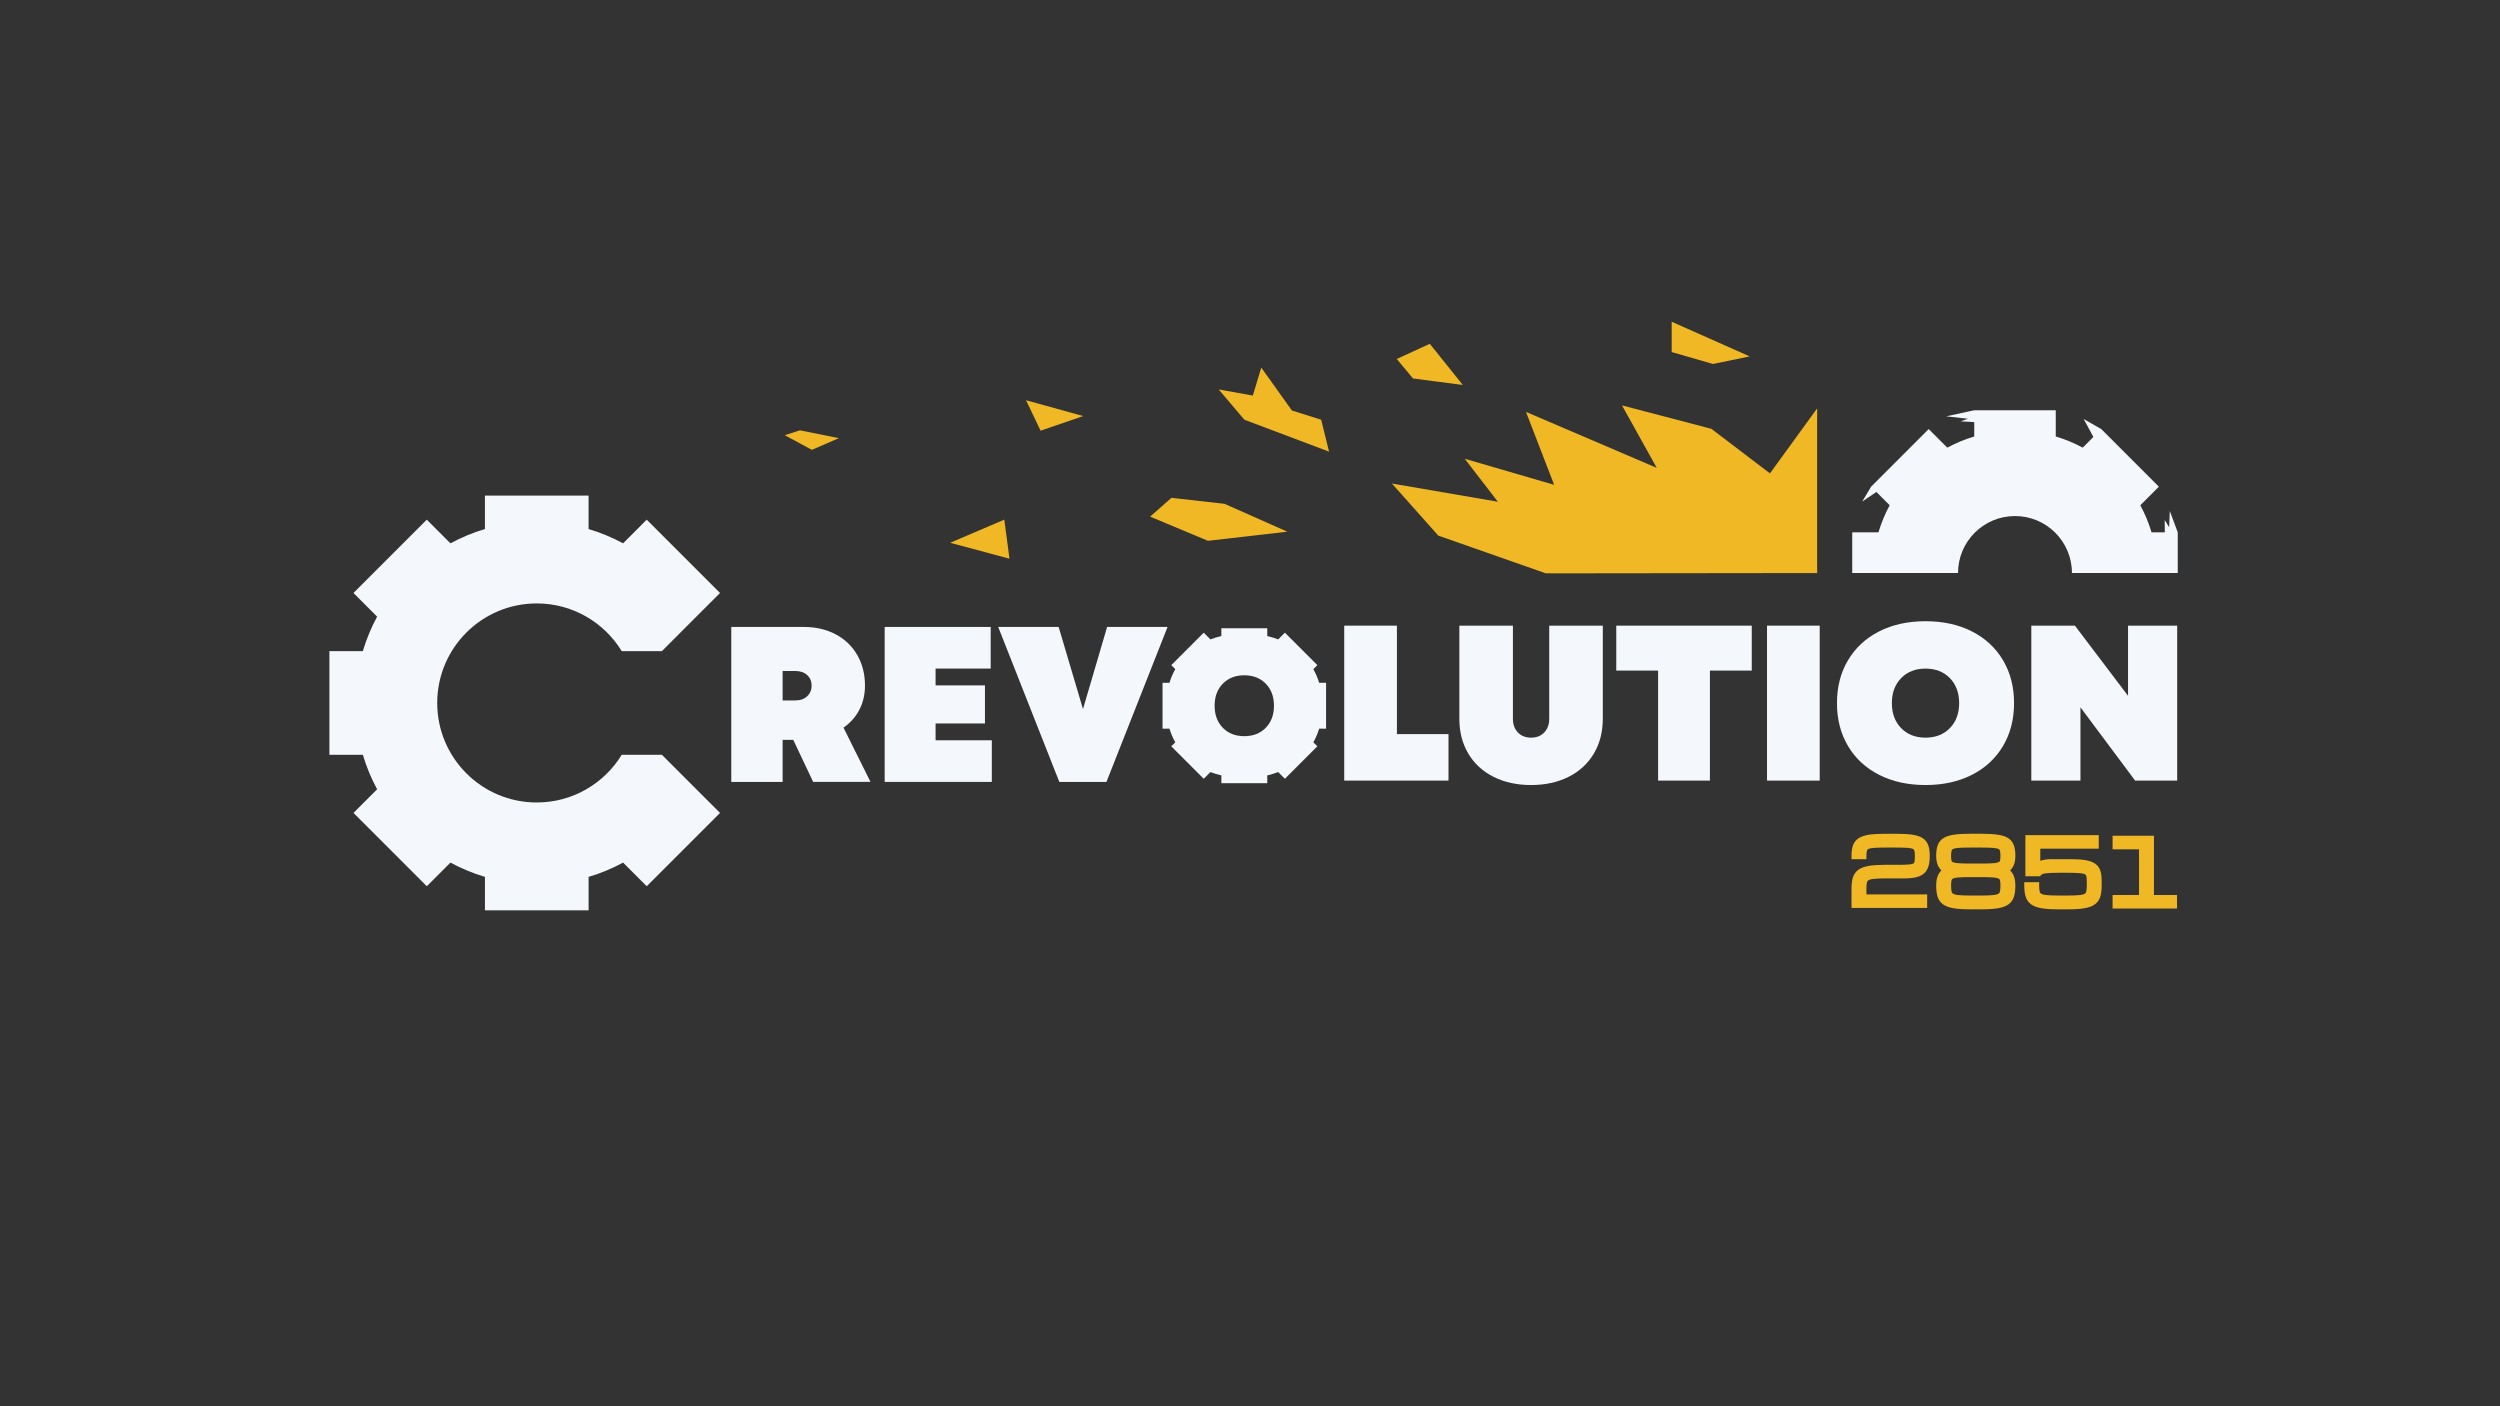 <?xml version="1.0" encoding="UTF-8"?>
<svg xmlns="http://www.w3.org/2000/svg" viewBox="0 0 1920 1080">
  <rect x="0" y="0" width="1920" height="1080" fill="#333333" stroke="none"/>
  <defs>
    <style>
      .cls-1 {
        fill: #f4f7fc;
      }

      .cls-2 {
        fill: #f0b825;
      }
    </style>
  </defs>
  <g id="White">
    <g>
      <path class="cls-1" d="M1442.66,408.82c2.16-7.27,5.06-14.23,8.61-20.79l-14.25-14.26,44.17-44.19.07.07.06-.07,14.21,14.21c6.53-3.53,13.45-6.42,20.69-8.57v-20.16h62.6v20.16c7.24,2.15,14.16,5.04,20.69,8.57l11.41-11.42,2.79-2.79.06.07.07-.07,22.08,22.1,22.09,22.09-14.25,14.26c3.55,6.56,6.45,13.51,8.61,20.79h20.14v31.25h-81.25c0-24.16-19.59-43.75-43.75-43.75s-43.75,19.59-43.75,43.75h-81.25v-31.25h20.14Z"/>
      <polygon class="cls-1" points="1672.51 408.82 1666.4 392.46 1665.9 404.89 1662.49 399.35 1662.63 414.04 1672.51 408.82"/>
      <polygon class="cls-1" points="1613.84 329.58 1600.29 321.81 1609.95 339.74 1613.84 329.58"/>
      <polygon class="cls-1" points="1516.21 315.07 1494.7 319.74 1511.39 321.6 1505.78 323.59 1520.48 324.4 1516.21 315.07"/>
      <polygon class="cls-1" points="1437.02 373.78 1430.16 385.22 1444.43 375.53 1437.02 373.78"/>
    </g>
    <path class="cls-1" d="M549.44,620.77l3.56,3.56-56.3,56.3-3.56-3.55-14.6-14.61c-8.35,4.52-17.22,8.22-26.49,10.97v25.68h-79.62v-25.68c-9.27-2.76-18.13-6.45-26.48-10.97l-14.61,14.61-3.56,3.55-56.3-56.3,3.55-3.56,14.61-14.6c-4.52-8.36-8.22-17.22-10.97-26.49h-25.68v-79.62h25.68c2.76-9.27,6.45-18.13,10.97-26.49l-14.61-14.6-3.55-3.56,28.15-28.15,28.14-28.15,18.17,18.17c8.35-4.52,17.21-8.22,26.48-10.97v-25.68h79.62v25.68c9.27,2.76,18.13,6.45,26.49,10.97l18.16-18.17,28.15,28.15,28.15,28.15-3.56,3.56-14.61,14.6-26.48,26.49h-30.85c-13.43-21.96-37.63-36.63-65.26-36.63-42.21,0-76.44,34.22-76.44,76.44s34.22,76.44,76.44,76.44c27.63,0,51.84-14.66,65.26-36.63h30.85l26.48,26.49,14.61,14.6Z"/>
    <path class="cls-1" d="M609.22,568.2h-8.16v32.3h-39.44v-119h55.59c9.18,0,17.34,1.87,24.48,5.61,7.14,3.74,12.69,9.04,16.66,15.89,3.97,6.86,5.95,14.71,5.95,23.54,0,6.8-1.42,12.95-4.25,18.45-2.83,5.5-6.91,10.12-12.24,13.85l20.74,41.65h-44.03l-15.3-32.3ZM601.06,537.94h9.69c3.85,0,6.91-1.08,9.18-3.23,2.27-2.15,3.4-4.87,3.4-8.16s-1.13-5.98-3.4-8.08c-2.27-2.1-5.33-3.14-9.18-3.14h-9.69v22.61Z"/>
    <path class="cls-1" d="M761.71,568.54v31.96h-82.28v-119h81.43v31.96h-42.33v12.92h37.91v29.24h-37.91v12.92h43.18Z"/>
    <path class="cls-1" d="M896.68,481.5l-46.92,119h-36.21l-46.92-119h46.41l18.7,63.07,18.53-63.07h46.41Z"/>
    <path class="cls-1" d="M1112.44,563.8v35.7h-80.07v-119h40.46v83.3h39.61Z"/>
    <path class="cls-1" d="M1147.04,596.61c-8.33-4.19-14.79-10.14-19.38-17.85-4.59-7.71-6.88-16.66-6.88-26.86v-71.4h41.14v71.57c0,4.31,1.28,7.79,3.83,10.46,2.55,2.66,5.92,3.99,10.12,3.99s7.56-1.33,10.11-3.99c2.55-2.66,3.83-6.15,3.83-10.46v-71.57h41.14v71.4c0,10.2-2.29,19.15-6.89,26.86-4.59,7.71-11.05,13.66-19.38,17.85-8.33,4.19-17.93,6.29-28.81,6.29s-20.49-2.1-28.82-6.29Z"/>
    <path class="cls-1" d="M1345.34,515.01h-32.13v84.49h-39.78v-84.49h-32.13v-34.51h104.04v34.51Z"/>
    <path class="cls-1" d="M1357.07,480.5h40.46v119h-40.46v-119Z"/>
    <path class="cls-1" d="M1443.17,595.08c-10.26-5.21-18.22-12.58-23.88-22.1-5.67-9.52-8.5-20.51-8.5-32.98s2.83-23.46,8.5-32.98c5.67-9.52,13.63-16.89,23.88-22.1,10.26-5.21,22.13-7.82,35.62-7.82s25.36,2.61,35.62,7.82c10.26,5.21,18.22,12.58,23.88,22.1,5.67,9.52,8.5,20.51,8.5,32.98s-2.83,23.46-8.5,32.98c-5.67,9.52-13.63,16.89-23.88,22.1-10.26,5.21-22.13,7.82-35.62,7.82s-25.36-2.61-35.62-7.82ZM1497.49,559.21c4.76-4.87,7.14-11.28,7.14-19.21s-2.38-14.34-7.14-19.21c-4.76-4.87-10.99-7.31-18.7-7.31s-13.94,2.44-18.7,7.31c-4.76,4.87-7.14,11.28-7.14,19.21s2.38,14.34,7.14,19.21c4.76,4.87,10.99,7.31,18.7,7.31s13.94-2.44,18.7-7.31Z"/>
    <path class="cls-1" d="M1672.08,480.5v119h-32.3l-41.99-56.27v56.27h-37.74v-119h33.49l40.8,53.89v-53.89h37.74Z"/>
    <path class="cls-1" d="M1013.1,524.37c-1.1-3.68-2.59-7.17-4.46-10.45l3.09-3.09-24.93-24.93-5.16,5.16c-2.68-1.05-5.47-1.9-8.38-2.57v-5.99h-35.26v5.99c-2.91.67-5.7,1.52-8.38,2.57l-5.16-5.16-24.93,24.93,3.09,3.09c-1.87,3.29-3.36,6.77-4.46,10.45h-5.33v35.26h5.33c1.1,3.68,2.59,7.17,4.46,10.45l-3.09,3.09,24.93,24.93,5.16-5.16c2.68,1.05,5.47,1.9,8.38,2.57v5.99h35.26v-5.99c2.91-.67,5.7-1.52,8.38-2.57l5.16,5.16,24.93-24.93-3.09-3.09c1.87-3.29,3.36-6.77,4.46-10.45h5.33v-35.26h-5.33ZM973.25,557.65c-.35.44-.74.87-1.15,1.29-.24.24-.48.48-.72.7-3.75,3.51-8.47,5.41-14.17,5.7-.52.03-1.06.04-1.6.04s-1.08-.02-1.6-.04c-5.69-.29-10.42-2.19-14.17-5.7-.25-.22-.48-.46-.72-.7-.41-.41-.79-.85-1.15-1.29-3.02-3.62-4.71-8.09-5.07-13.42-.05-.72-.08-1.47-.08-2.23s.03-1.51.08-2.23c.36-5.32,2.05-9.79,5.07-13.42.35-.44.74-.87,1.15-1.29.24-.24.48-.48.72-.7,3.75-3.51,8.47-5.41,14.17-5.7.52-.03,1.06-.04,1.6-.04s1.08.02,1.6.04c5.69.29,10.42,2.19,14.17,5.7.25.22.48.46.72.7.41.41.79.85,1.15,1.29,3.02,3.62,4.71,8.09,5.07,13.42.05.72.08,1.47.08,2.23s-.03,1.51-.08,2.23c-.36,5.32-2.05,9.79-5.07,13.42Z"/>
  </g>
  <g id="UI">
    <polygon class="cls-2" points="1069 371.34 1150.35 385.34 1124.93 352.34 1193.57 372.34 1171.96 316.34 1272.39 359.34 1245.69 311.34 1314.34 329.34 1359.32 363.56 1395.57 313.64 1395.57 440.09 1187.22 440.34 1104.59 411.34 1069 371.34"/>
    <polygon class="cls-2" points="1072.71 275.69 1085.19 290.67 1123.45 295.66 1098.08 264.05 1072.71 275.69"/>
    <polygon class="cls-2" points="787.99 307.38 799.17 330.77 831.89 319.54 787.99 307.38"/>
    <polygon class="cls-2" points="1343.76 273.71 1283.86 247.09 1283.86 270.38 1315.53 279.53 1343.76 273.71"/>
    <polygon class="cls-2" points="602.71 334.24 623.51 345.47 644.31 336.48 614.36 330.49 602.71 334.24"/>
    <polygon class="cls-2" points="771.29 399.09 729.75 416.86 775.29 429.09 771.29 399.09"/>
    <polygon class="cls-2" points="935.96 299.09 955.66 322.34 1020.71 346.86 1014.66 322.34 992.2 315.29 968.66 282.34 962.16 303.81 935.96 299.09"/>
    <polygon class="cls-2" points="883.3 396.77 899.66 382.34 940.45 386.94 988.66 408.34 927.66 415.34 883.3 396.77"/>
    <g>
      <path class="cls-2" d="M1433.42,682.47v4.43h46.65v10.4h-58.11v-14.83c0-3.16.31-5.9.92-8.12.69-2.54,2.07-4.61,4.07-6.16,1.92-1.49,4.51-2.51,7.94-3.13,3.12-.56,7.23-.86,12.22-.88h11.85c3.32,0,5.93-.11,7.74-.33,2.01-.24,2.78-.67,3.01-.85.23-.17.51-.46.63-1.21.19-1.1.29-2.61.29-4.49,0-2.3-.26-3.55-.47-4.2-.18-.54-.48-.89-1.01-1.13-.6-.29-1.84-.66-4.27-.83-2.21-.14-5.21-.22-8.91-.22h-7.21c-3.88,0-7.01.08-9.32.22-2.55.17-3.85.55-4.49.84-.56.27-.89.6-1.06,1.14-.22.64-.48,1.9-.48,4.18v2.55h-11.46v-2.55c0-3.21.37-5.82,1.11-7.99.85-2.43,2.4-4.36,4.61-5.73,2.03-1.26,4.73-2.1,8.25-2.59,3.23-.44,7.44-.66,12.49-.66h7.88c4.89,0,8.96.22,12.1.67,3.44.48,6.08,1.34,8.08,2.6,2.15,1.38,3.67,3.3,4.5,5.73.73,2.15,1.09,4.77,1.09,7.97,0,4.11-.55,7.33-1.69,9.84-1.28,2.79-3.49,4.78-6.6,5.94-2.77,1.03-6.46,1.53-11.3,1.53h-14.55c-3.84,0-6.89.12-9.07.38-2.46.29-3.54.81-3.97,1.09-.57.38-.9.88-1.07,1.62-.28,1.17-.41,2.78-.41,4.78Z"/>
      <path class="cls-2" d="M1543.77,668.46c.59-.53,1.13-1.15,1.63-1.85,1.62-2.27,2.41-5.32,2.41-9.32,0-3.21-.37-5.82-1.12-7.99-.84-2.43-2.39-4.36-4.6-5.73-2.04-1.26-4.73-2.1-8.27-2.59-3.22-.44-7.43-.66-12.49-.66h-7.87c-5.06,0-9.27.22-12.49.66-3.52.49-6.22,1.34-8.27,2.59-2.21,1.38-3.76,3.31-4.6,5.73-.76,2.17-1.12,4.78-1.12,7.99,0,4,.8,7.05,2.42,9.32.49.69,1.03,1.32,1.62,1.85-.61.58-1.17,1.24-1.68,2-1.58,2.35-2.36,5.49-2.36,9.6,0,3.19.32,5.94.94,8.17.71,2.56,2.12,4.65,4.18,6.2,1.96,1.47,4.6,2.48,8.08,3.09,3.17.55,7.36.83,12.45.83h9.53c5.08,0,9.27-.28,12.44-.83,3.49-.61,6.13-1.62,8.08-3.09,2.06-1.55,3.47-3.64,4.18-6.2.62-2.23.94-4.98.94-8.17,0-4.11-.78-7.26-2.36-9.6-.51-.76-1.07-1.42-1.68-2ZM1521.83,687.77h-8.87c-3.84,0-6.89-.12-9.08-.37-2.47-.28-3.56-.79-3.99-1.06-.55-.36-.87-.84-1.04-1.54-.28-1.15-.41-2.74-.41-4.73,0-1.74.12-3.12.38-4.09.14-.53.4-.87.89-1.14.42-.24,1.51-.68,3.99-.92,2.18-.19,5.24-.3,9.1-.3h9.19c3.86,0,6.92.1,9.1.3,2.48.23,3.57.67,4,.92.48.28.74.61.88,1.14.26.97.38,2.35.38,4.09,0,1.99-.13,3.58-.41,4.73-.16.7-.49,1.18-1.04,1.54-.43.28-1.52.79-3.99,1.06-2.18.24-5.24.37-9.08.37ZM1498.92,653.12c.18-.54.5-.88,1.07-1.14.63-.29,1.93-.66,4.48-.84,2.31-.14,5.44-.22,9.32-.22h7.21c3.88,0,7.01.08,9.32.22,2.55.17,3.85.55,4.49.84.56.27.89.6,1.06,1.14.22.64.48,1.9.48,4.18,0,1.56-.11,2.81-.35,3.71-.11.45-.34.73-.74.98-.39.22-1.38.63-3.63.87-2,.21-4.8.33-8.31.33h-11.85c-3.51,0-6.31-.11-8.3-.33-2.27-.23-3.26-.64-3.63-.87-.42-.24-.63-.53-.76-.98-.23-.91-.35-2.15-.35-3.71,0-2.29.26-3.54.48-4.18Z"/>
      <path class="cls-2" d="M1614.08,676.75v3.32c0,3.19-.31,5.95-.93,8.18-.71,2.58-2.13,4.67-4.19,6.21-1.96,1.46-4.59,2.46-8.07,3.07-3.17.55-7.36.83-12.45.83h-8.17c-5.08,0-9.28-.28-12.45-.83-3.48-.61-6.12-1.62-8.08-3.09-2.05-1.55-3.46-3.64-4.17-6.2-.62-2.23-.94-4.98-.94-8.17v-2.55h11.45v2.55c0,1.99.14,3.58.42,4.73.16.7.49,1.18,1.04,1.54.43.28,1.51.79,3.98,1.06,2.19.24,5.26.37,9.09.37h7.51c3.84,0,6.9-.12,9.09-.36,2.47-.26,3.55-.76,3.97-1.04.55-.36.88-.84,1.04-1.55.28-1.16.42-2.77.42-4.76v-3.32c0-1.73-.13-3.11-.39-4.09-.13-.52-.4-.86-.88-1.13-.43-.24-1.51-.68-4-.92-2.18-.2-5.24-.31-9.09-.31h-7.02c-4.77,0-8.31.16-10.51.49-2.27.33-3,.98-3.21,1.23l-.77.96h-11.29v-31.6h56.36v10.39h-44.9v9.39c2.23-.86,5.01-1.29,8.37-1.29h15.29c4.74,0,8.63.28,11.55.83,3.22.6,5.65,1.58,7.43,2.99,1.86,1.49,3.1,3.43,3.72,5.79.52,2.02.79,4.47.79,7.28Z"/>
      <polygon class="cls-2" points="1671.96 687.37 1671.96 697.77 1622.46 697.77 1622.46 687.37 1642.78 687.37 1642.78 652.31 1622.46 652.31 1622.46 641.84 1645.33 641.84 1647.88 641.85 1654.23 641.85 1654.23 687.37 1671.96 687.37"/>
    </g>
  </g>
</svg>